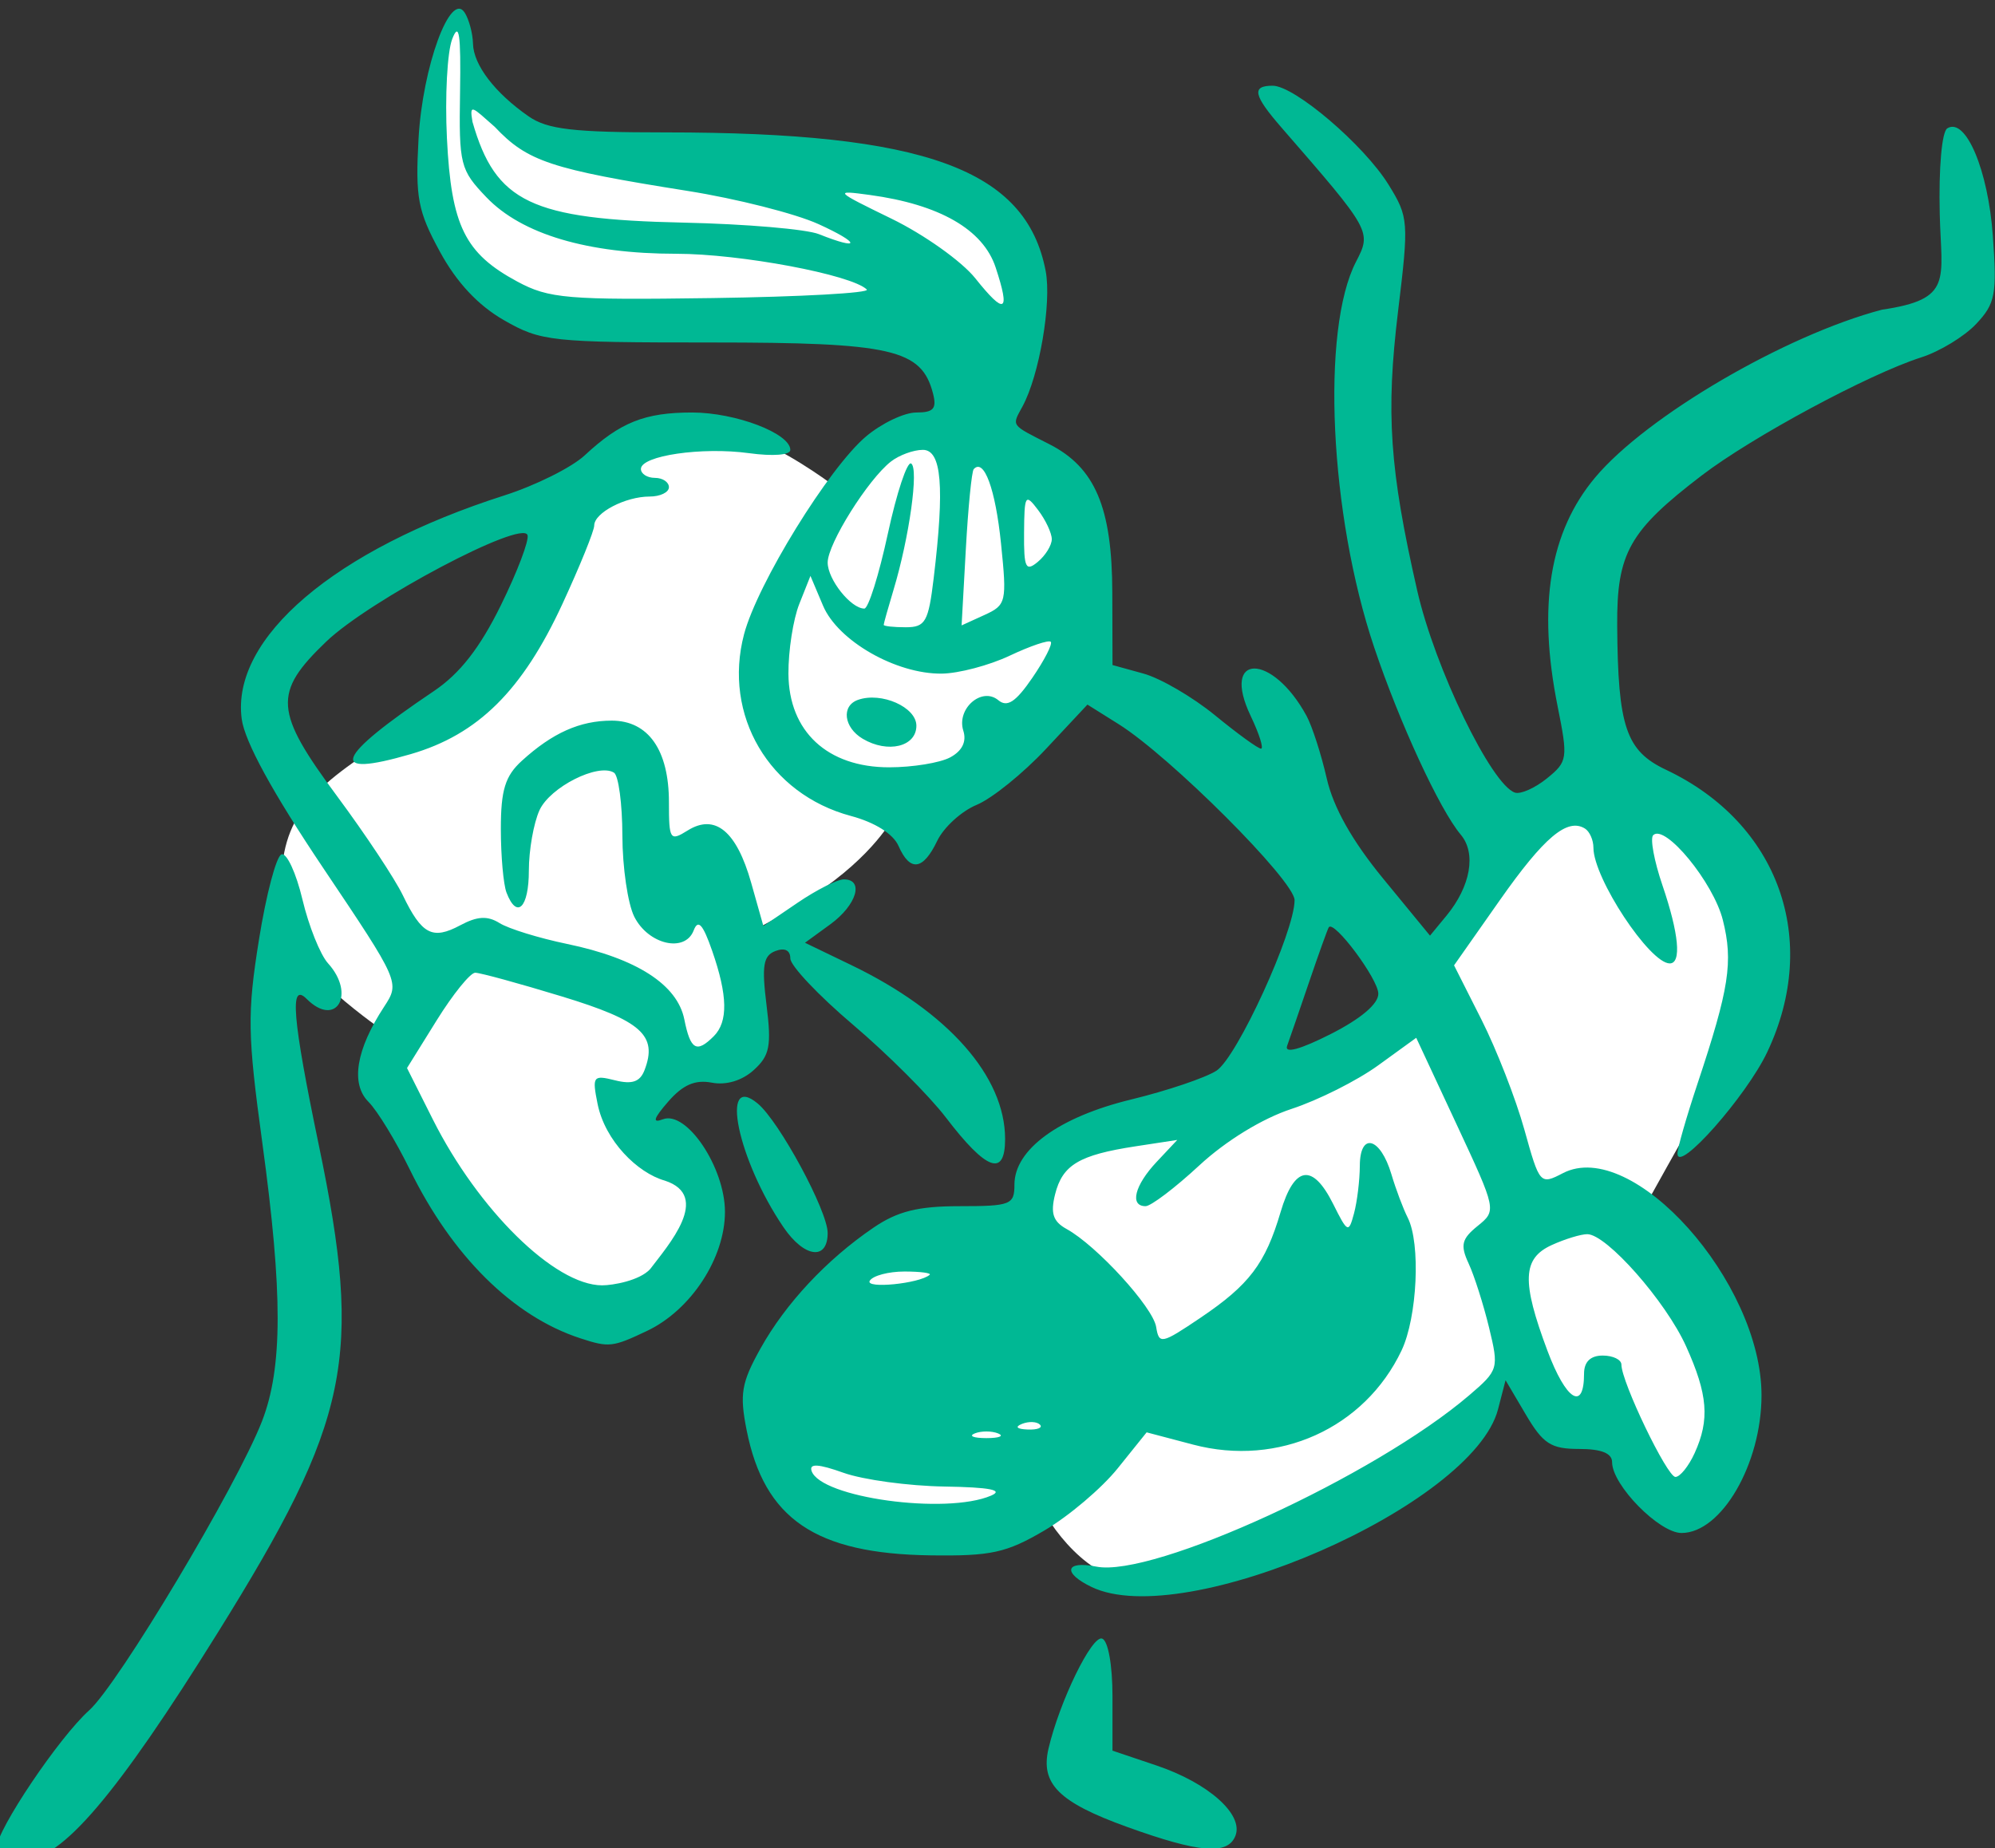 <?xml version="1.0" ?><svg height="287.277mm" viewBox="0 0 310.074 287.277" width="310.074mm" xmlns="http://www.w3.org/2000/svg">
    <rect x="0" y="0" width="310.074" height="287.277" fill="#333333" stroke="none"/>
    <path d="m 3731.59,7556.69 c 0,0 -28.511,36.107 -15.601,106.064 12.909,69.958 87.671,70.542 133.828,71.629 46.157,1.087 157.418,-6.769 175.992,22.818 8.621,13.733 4.602,33.462 -2.143,50.701 -1.177,-0.364 -2.287,-0.767 -3.498,-1.111 -51.243,-14.575 -68.402,26.322 -68.402,26.322 0,0 -21.515,-16.532 -43.027,-26.104 -8.74,-3.888 -23.822,-8.602 -40.693,-8.629 -24.658,-0.04 -53.137,9.935 -71.221,47.133 -30.456,62.65 -79.764,116.815 -120.855,144.441 -41.092,27.627 -52.939,46.337 -48.346,96.805 1.45,26.757 60.432,66.348 60.432,66.348 l -8.221,19.797 c 0,0 62.121,88.101 91.127,116.816 29.006,28.715 78.437,20.044 98.016,-22.157 19.579,-42.202 -31.141,-57.224 -31.141,-57.224 l 15.988,-35.945 c 0,0 20.347,-5.189 38.718,-18.459 18.37,-13.27 -7.01,-55.254 -7.01,-55.254 0,0 17.646,-4.569 53.42,-28.062 35.774,-23.494 46.895,-45.898 46.895,-45.898 0,0 25.137,-11.094 57.285,-37.199 32.149,-26.104 42.541,-80.053 45.684,-107.68 2.392,-21.034 -8.998,-45.072 -37.162,-61.791 2.342,-35.964 6.018,-82.754 11.023,-107.482 8.544,-42.209 -50.894,-56.834 -78.941,-64.523 -28.047,-7.689 -205.71,-22.233 -213.883,-28.334 -8.173,-6.101 -35.429,-16.395 -38.264,-63.021 z m 667.738,462.205 c -43.144,0.01 -63.097,42.148 -88.721,79.883 -29.817,43.911 -68.669,79.419 -88.246,87.551 -19.577,8.131 -114.597,21.142 -141.402,41.742 -26.805,20.6 -12.35,50.822 -12.35,50.822 0,0 -50.898,-16.942 -102.098,11.52 -51.201,28.46 -53.157,75.487 -42.164,118.856 36.442,57.87 148.478,22.902 148.478,22.902 11.984,22.254 38.245,49.093 61.592,40.523 23.34,-8.567 63.399,-18.432 114.75,-42.285 51.351,-23.852 98.787,-83.076 98.787,-83.076 0,0 10.54,19.923 17.166,31.578 6.626,11.655 32.377,-6.234 32.377,-6.234 l 40.66,60.85 c 0,0 31.321,-29.543 36.742,-57.326 5.422,-27.783 -52.553,-113.436 -52.553,-113.436 0,0 33.431,-60.309 39.455,-70.066 6.024,-9.758 21.08,-50.144 27.404,-82.398 6.325,-32.255 -6.776,-70.339 -66.711,-87.822 -8.428,-2.458 -16.108,-3.584 -23.168,-3.582 z" fill="#FFFFFF" transform="translate(201.281,119.719) matrix(0.265,0,0,0.265,134.942,-978.882) translate(-4730.569,-4305.399)"/>
    <path d="m -1270.766,4326.032 c 0,-10.392 36.714,-64.963 54.271,-80.658 17.075,-15.272 86.659,-131.65 101.381,-169.568 12.195,-31.403 12.249,-75.092 0.205,-163.284 -8.688,-63.566 -8.893,-75.839 -1.98,-119.167 4.235,-26.568 10.195,-49.115 13.247,-50.101 3.048,-0.99 8.569,10.926 12.262,26.478 3.692,15.551 10.441,32.393 14.993,37.421 16.562,18.299 4.678,38.094 -12.537,20.883 -10.146,-10.15 -8.359,11.247 7.164,85.862 25.923,124.581 18.328,161.226 -59.208,285.758 -59.565,95.671 -91.712,133.347 -113.782,133.347 -9.304,0 -16.003,-2.917 -16.003,-6.971 z m 662.902,-12.352 c -39.939,-14.426 -50.775,-25.258 -45.936,-45.915 6.486,-27.678 25.443,-66.581 31.436,-64.511 3.52,1.216 6.084,15.502 6.084,33.921 v 31.822 l 25.882,8.725 c 30.319,10.224 51.042,28.651 46.252,41.134 -4.44,11.563 -21.121,10.207 -63.718,-5.176 z m -20.739,-140.716 c -17.146,-8.269 -15.416,-15.568 2.822,-11.92 33.247,6.65 163.435,-53.178 218.765,-100.535 17.146,-14.673 17.429,-15.65 11.596,-39.688 -3.29,-13.556 -8.675,-30.459 -11.97,-37.557 -4.999,-10.778 -4.128,-14.418 5.25,-22.013 11.206,-9.073 11.173,-9.225 -12.381,-59.741 l -23.614,-50.648 -22.375,16.209 c -12.306,8.914 -35.137,20.386 -50.734,25.492 -17.174,5.624 -38.529,18.706 -54.138,33.169 -14.18,13.141 -28.352,23.891 -31.494,23.891 -9.48,0 -6.449,-12.2 6.437,-25.92 l 12.15,-12.931 -24.473,3.742 c -33.104,5.069 -42.851,10.882 -47.181,28.138 -2.801,11.16 -1.195,15.987 6.782,20.382 17.601,9.694 50.61,45.796 52.488,57.409 1.68,10.367 3.105,10.076 25.935,-5.32 28.697,-19.347 38.103,-31.752 47.05,-62.054 8.042,-27.234 18.767,-28.885 30.828,-4.744 8.502,17.022 9.082,17.281 12.249,5.475 1.823,-6.819 3.351,-19.376 3.392,-27.911 0.08,-19.964 12.056,-16.727 18.522,5.011 2.612,8.79 6.925,20.263 9.583,25.492 7.653,15.059 5.632,58.353 -3.635,77.881 -21.648,45.616 -72.122,68.421 -122.195,55.215 l -27.312,-7.204 -16.993,21.146 c -9.349,11.633 -28.643,27.993 -42.876,36.361 -22.448,13.198 -31.321,15.136 -66.955,14.644 -67.402,-0.933 -97.445,-21.393 -107.772,-73.388 -4.219,-21.241 -3.097,-27.842 8.154,-48.01 14.713,-26.375 38.71,-52.04 66.153,-70.755 14.188,-9.677 26.129,-12.659 50.66,-12.659 29.896,0 32.097,-0.871 32.097,-12.668 0,-20.596 26.096,-39.619 68.463,-49.913 21.084,-5.122 43.598,-12.725 50.031,-16.894 12.081,-7.834 45.813,-81.488 45.813,-100.034 0,-11.321 -72.874,-84.219 -103.193,-103.23 l -18.3,-11.472 -24.354,26.034 c -13.395,14.319 -31.666,29.066 -40.6,32.767 -8.934,3.701 -19.351,13.202 -23.142,21.113 -8.314,17.351 -15.963,18.345 -22.724,2.958 -3.085,-7.024 -13.847,-13.794 -27.912,-17.552 -47.952,-12.829 -75.182,-59.134 -62.67,-106.569 7.821,-29.649 49.818,-97.754 71.559,-116.05 9.169,-7.714 22.412,-14.028 29.432,-14.028 10.195,0 12.163,-2.271 9.801,-11.304 -6.753,-25.816 -24.018,-29.772 -130.008,-29.772 -94.086,0 -99.861,-0.62 -121.59,-13.071 -15.191,-8.704 -27.735,-22.115 -37.549,-40.14 -12.984,-23.857 -14.471,-31.723 -12.557,-66.343 2.342,-42.243 18.76,-87.028 27.09,-73.892 2.522,3.98 4.704,12.163 4.851,18.189 0.288,12.479 12.841,28.864 32.611,42.612 11,7.649 26.084,9.415 80.387,9.415 152.127,0 211.425,21.623 222.877,81.262 3.582,18.661 -3.697,61.266 -13.58,79.471 -6.35,11.698 -7.213,10.482 15.712,22.14 26.86,13.662 36.825,37.109 36.953,86.984 l 0.123,42.567 18.201,5.024 c 10.01,2.765 28.91,13.802 42.001,24.527 13.087,10.725 25.188,19.499 26.893,19.499 1.704,0 -1.027,-8.651 -6.071,-19.224 -17.663,-37.039 12.647,-37.043 32.779,0 3.29,6.059 8.617,22.547 11.83,36.636 3.91,17.137 14.91,36.657 33.214,58.945 l 27.365,33.322 9.658,-11.711 c 14.167,-17.195 17.593,-36.612 8.379,-47.522 -12.327,-14.59 -35.905,-65.612 -50.791,-109.904 -26.174,-77.861 -31.272,-186.246 -10.639,-226.143 9.185,-17.762 9.004,-18.086 -43.627,-78.604 -16.595,-19.085 -17.786,-24.646 -5.279,-24.646 12.861,0 53.622,34.8 67.99,58.049 11.777,19.055 11.962,21.532 5.57,74.266 -7.237,59.713 -4.978,92.64 11.247,163.867 10.335,45.369 43.533,113.963 57.326,118.461 3.311,1.076 11.736,-2.67 18.727,-8.33 12.167,-9.855 12.434,-11.646 6.306,-42.17 -11.867,-59.084 -4.745,-102.494 22.049,-134.414 30.118,-35.881 111.359,-83.402 168.147,-98.354 41.864,-6.155 34.838,-17.276 33.905,-56.082 -0.653,-27.078 1.22,-48.31 4.432,-50.298 10.783,-6.663 23.948,24.399 26.708,63.023 2.469,34.509 1.483,39.726 -9.764,51.699 -6.88,7.324 -21.388,16.156 -32.241,19.623 -30.758,9.833 -99.109,46.609 -128.783,69.296 -42.481,32.475 -49.822,45.529 -49.53,88.076 0.411,59.418 5.155,73.425 28.643,84.532 66.063,31.238 90.586,99.66 59.355,165.612 -12.286,25.94 -52.648,71.547 -52.648,59.487 0,-3.105 5.262,-21.458 11.691,-40.785 18.685,-56.155 21.088,-71.67 14.911,-96.217 -5.554,-22.058 -33.954,-56.62 -40.855,-49.719 -1.873,1.877 0.563,15.075 5.422,29.328 9.682,28.417 11.321,45.875 4.309,45.875 -11.773,0 -44.77,-50.019 -44.77,-67.867 0,-4.49 -2.242,-9.546 -4.982,-11.243 -10.351,-6.395 -23.972,5.073 -49.949,42.063 l -26.811,38.176 16.077,31.847 c 8.844,17.519 20.157,46.527 25.148,64.47 8.938,32.15 9.262,32.516 22.633,25.578 40.649,-21.089 116.468,63.706 116.468,130.262 0,40.312 -23.508,80.806 -46.917,80.806 -13.116,0 -40.716,-28.129 -40.716,-41.5 0,-5.27 -6.264,-7.792 -19.351,-7.792 -16.492,0 -21.113,-2.982 -31.243,-20.152 l -11.891,-20.157 -4.416,17.039 c -14.631,56.464 -183.974,130.48 -238.433,104.215 z m -58.875,-53.56 c 7.619,-3.273 -0.719,-4.896 -27.386,-5.331 -21.085,-0.329 -47.702,-3.968 -59.15,-8.051 -14.694,-5.242 -20.206,-5.57 -18.756,-1.126 5.122,15.7 78.871,25.862 105.292,14.508 z m 412.622,-24.904 c 8.959,-19.66 7.78,-34.398 -5.016,-62.724 -11.895,-26.334 -46.621,-65.723 -57.942,-65.723 -3.763,0 -13.124,2.859 -20.793,6.355 -17.256,7.862 -17.815,21.249 -2.58,61.964 10.918,29.177 21.487,35.823 21.487,13.51 0,-6.979 3.763,-10.631 10.956,-10.631 6.025,0 10.955,2.395 10.955,5.32 0,10.142 26.802,65.878 31.678,65.878 2.695,0 7.759,-6.276 11.255,-13.949 z m -408.515,-11.584 c -3.767,-1.52 -9.928,-1.52 -13.695,0 -3.762,1.52 -0.682,2.76 6.848,2.76 7.529,0 10.61,-1.24 6.847,-2.76 z m 24.531,-5.159 c -1.82,-1.82 -6.543,-2.013 -10.499,-0.431 -4.367,1.745 -3.068,3.043 3.311,3.306 5.775,0.247 9.008,-1.055 7.188,-2.875 z m -64.695,-87.846 c 1.256,-1.073 -5.377,-1.952 -14.739,-1.952 -9.361,0 -18.521,2.428 -20.353,5.394 -3.023,4.892 29.025,1.746 35.092,-3.442 z m 263.173,-164.98 c -0.164,-8.725 -26.116,-43.455 -29.062,-38.879 -0.706,1.1 -5.898,15.555 -11.542,32.126 -5.64,16.566 -11.444,33.419 -12.894,37.449 -1.668,4.625 7.751,2.066 25.517,-6.938 17.819,-9.028 28.092,-17.753 27.981,-23.758 z m -251.138,-138.535 c 7.061,-3.779 9.764,-9.251 7.731,-15.655 -4.104,-12.922 10.836,-25.944 20.534,-17.897 5.241,4.35 10.215,1.072 19.959,-13.144 7.135,-10.413 11.99,-19.922 10.787,-21.126 -1.204,-1.207 -12.036,2.461 -24.067,8.15 -12.032,5.689 -29.986,10.425 -39.894,10.528 -26.798,0.287 -60.871,-19.228 -69.583,-39.832 l -7.394,-17.487 -6.536,16.431 c -3.594,9.037 -6.461,27.464 -6.375,40.953 0.206,33.852 22.851,54.891 59.06,54.891 13.703,0 29.805,-2.616 35.778,-5.812 z m -51.288,-10.947 c -11.132,-6.613 -12.656,-19.327 -2.736,-22.814 13.724,-4.822 34.229,4.268 34.229,15.174 0,12.318 -16.771,16.385 -31.493,7.64 z m 41.635,-94.148 c 6.478,-53.9 4.67,-75.305 -6.355,-75.305 -5.45,0 -13.863,3.08 -18.698,6.843 -13.46,10.483 -37.121,48.249 -37.121,59.249 0,9.916 13.613,27.012 21.508,27.012 2.362,0 8.556,-19.733 13.769,-43.849 5.209,-24.116 11.374,-42.675 13.691,-41.241 4.576,2.826 -1.085,43.364 -10.343,74.102 -3.167,10.524 -5.763,19.766 -5.763,20.538 0,0.772 5.82,1.405 12.931,1.405 11.509,0 13.308,-3.163 16.381,-28.754 z m 39.499,-20.337 c -3.274,-32.011 -9.981,-50.294 -16.016,-43.652 -1.183,1.306 -3.269,22.461 -4.629,47.012 l -2.477,44.642 13.395,-6.104 c 12.824,-5.841 13.235,-7.615 9.727,-41.898 z m 29.772,-2.563 c 0,-3.574 -3.614,-11.284 -8.038,-17.129 -7.472,-9.879 -8.055,-8.93 -8.216,13.313 -0.164,20.678 0.949,23.019 8.039,17.133 4.519,-3.75 8.215,-9.743 8.215,-13.317 z m -32.931,-159.418 c -7.336,-22.239 -32.886,-36.94 -73.868,-42.506 -21.199,-2.88 -20.784,-2.432 12.82,13.941 19.101,9.304 41.192,25.016 49.091,34.915 17.474,21.898 20.715,20.177 11.957,-6.35 z m -75.564,12.96 c -8.922,-8.7 -74.291,-20.962 -111.745,-20.962 -52.044,0 -90.619,-11.472 -111.33,-33.112 -15.424,-16.11 -16.176,-19.104 -15.485,-61.742 0.546,-34.134 -0.547,-41.545 -4.593,-31.115 -2.92,7.529 -4.317,33.761 -3.101,58.291 2.534,51.248 10.474,67.407 41.261,83.977 18.575,9.998 29.214,10.898 114.624,9.682 51.777,-0.735 92.443,-2.994 90.369,-5.019 z m -28.425,-38.399 c -13.555,-6.149 -48.06,-14.894 -76.678,-19.433 -80.366,-12.75 -93.95,-17.265 -113.12,-37.589 -13,-11.434 -14.99,-14.169 -13.059,-2.962 13.551,47.246 34.414,57.216 123.785,59.15 36.336,0.789 72.072,3.833 79.413,6.766 24.773,9.895 24.51,5.348 -0.329,-5.932 z m -139.66,653.557 c -39.45,-12.894 -75.154,-48.269 -100.026,-99.109 -8.121,-16.599 -18.998,-34.41 -24.165,-39.578 -10.582,-10.581 -7.283,-30.655 9.156,-55.745 9.328,-14.241 9.225,-14.475 -35.716,-81.417 -29.621,-44.117 -46.002,-74.074 -47.785,-87.37 -6.371,-47.485 54.587,-99.389 154.033,-131.158 18.32,-5.853 39.524,-16.426 47.119,-23.492 20.871,-19.416 35.223,-25.147 63.02,-25.147 25.459,0 57.593,12.245 57.593,21.944 0,3.035 -10.166,3.84 -24.231,1.91 -27.566,-3.779 -63.397,1.454 -63.397,9.258 0,2.876 3.697,5.229 8.215,5.229 4.518,0 8.215,2.465 8.215,5.476 0,3.011 -5.093,5.475 -11.316,5.475 -14.233,0 -32.5,9.546 -32.5,16.985 0,3.102 -8.371,23.759 -18.604,45.908 -23.545,50.959 -49.554,76.727 -89.045,88.207 -49.14,14.283 -44.721,2.28 13.621,-36.997 15.223,-10.249 26.938,-25.254 39.269,-50.303 9.665,-19.634 16.697,-38.18 15.629,-41.208 -3.224,-9.135 -92.759,38.263 -118.037,62.486 -31.35,30.035 -30.578,40.892 6.445,90.8 16.508,22.251 33.826,48.363 38.484,58.029 11.103,23.023 17.38,26.297 33.683,17.568 10.01,-5.352 15.991,-5.677 23.081,-1.249 5.266,3.287 23.044,8.774 39.507,12.192 40.826,8.478 64.733,23.865 68.82,44.293 3.578,17.88 7.172,19.934 17.252,9.854 8.491,-8.495 8.207,-23.857 -0.932,-50.109 -5.455,-15.671 -8.24,-18.731 -10.848,-11.937 -5.09,13.268 -26.585,8.293 -34.829,-8.059 -3.796,-7.53 -6.938,-28.951 -6.983,-47.6 -0.04,-18.649 -2.264,-35.256 -4.929,-36.903 -9.308,-5.751 -37.508,8.482 -43.69,22.05 -3.429,7.521 -6.231,23.418 -6.231,35.326 0,21.918 -7.012,28.864 -13.107,12.988 -1.828,-4.765 -3.323,-21.59 -3.323,-37.384 0,-22.805 2.534,-31.033 12.322,-39.942 17.955,-16.357 34.061,-23.55 52.73,-23.55 21.438,0 33.531,17.244 33.531,47.822 0,22.115 0.633,23.076 10.972,16.619 16.085,-10.043 28.692,0.329 37.248,30.606 l 7.176,25.414 20.128,-13.678 c 11.07,-7.521 23.249,-13.674 27.069,-13.674 12.068,0 7.529,15.091 -7.924,26.346 l -14.869,10.832 27.275,13.157 c 56.587,27.299 90.093,65.217 90.093,101.956 0,22.522 -10.943,18.546 -34.743,-12.627 -9.768,-12.791 -34.29,-37.277 -54.492,-54.418 -20.205,-17.141 -36.735,-34.628 -36.735,-38.863 0,-4.806 -3.29,-6.441 -8.745,-4.346 -7.123,2.732 -8.092,8.61 -5.221,31.609 3.007,24.058 1.894,29.727 -7.488,38.222 -6.86,6.206 -16.159,8.991 -24.625,7.373 -9.777,-1.869 -16.965,1.261 -25.55,11.136 -8.63,9.928 -9.501,12.799 -3.134,10.355 13.904,-5.332 36.427,28.244 36.427,54.311 0,27.09 -19.964,57.602 -45.678,69.802 -20.267,9.616 -22.329,9.846 -39.215,4.325 z m 41.027,-40.573 c 10.528,-13.941 36.296,-42.885 8.572,-51.896 -15.995,-4.523 -35.079,-23.331 -39.437,-45.105 -3.229,-16.152 -2.625,-16.961 10.261,-13.728 10.01,2.514 14.66,0.912 17.297,-5.956 7.829,-20.403 -1.799,-29 -48.388,-43.209 -25.127,-7.665 -48.039,-13.937 -50.919,-13.937 -2.879,0 -13.058,12.582 -22.612,27.957 l -17.38,27.952 15.19,30.229 c 26.478,52.697 71.297,97.175 99.241,97.228 6.252,0 22.001,-2.759 28.175,-9.536 z m 78.173,-24.582 c -26.807,-39.376 -37.602,-91.215 -15.108,-72.546 12.684,10.528 41.043,63.008 41.043,75.951 0,16.336 -13.723,14.533 -25.935,-3.405 z" fill="#00B894" transform="translate(201.281,119.719) matrix(0.265,0,0,0.265,134.942,-978.882)"/>
</svg>